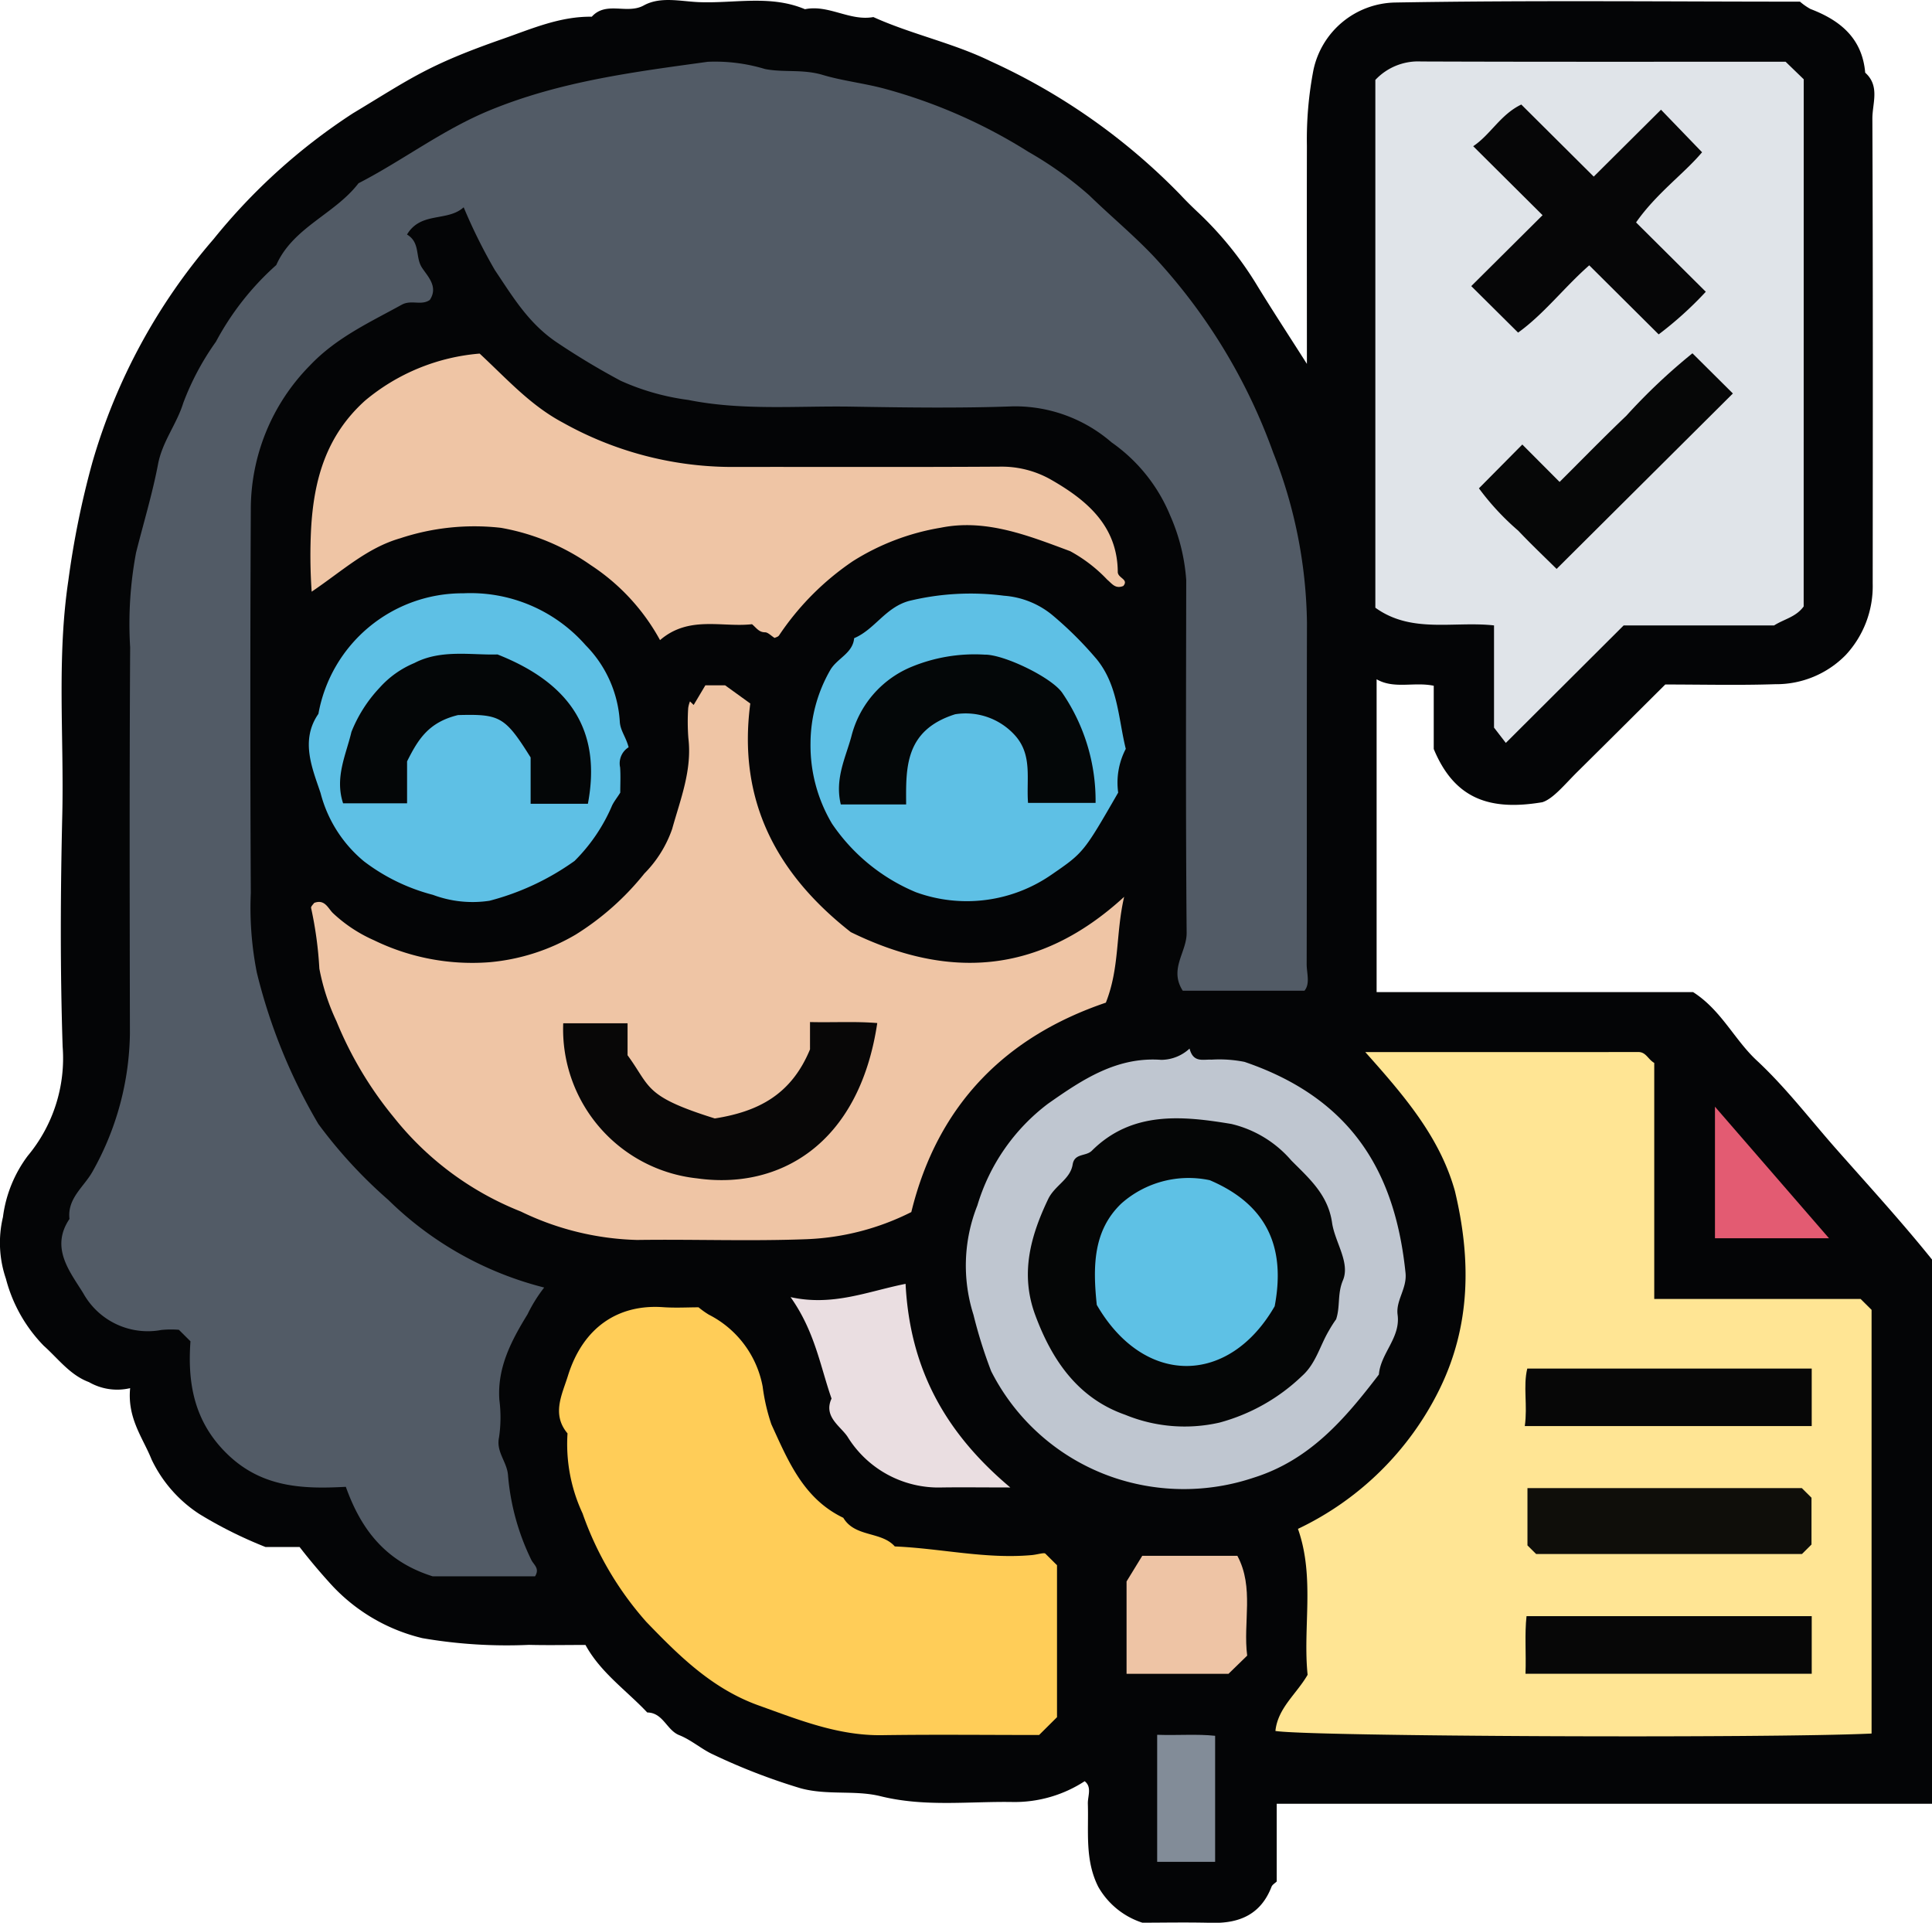 <svg id="Grupo_877670" data-name="Grupo 877670" xmlns="http://www.w3.org/2000/svg" xmlns:xlink="http://www.w3.org/1999/xlink" width="131" height="130.353" viewBox="0 0 131 130.353">
  <defs>
    <clipPath id="clip-path">
      <rect id="Rectángulo_326430" data-name="Rectángulo 326430" width="131" height="130.353" fill="none"/>
    </clipPath>
  </defs>
  <g id="Grupo_877669" data-name="Grupo 877669" clip-path="url(#clip-path)">
    <path id="Trazado_618458" data-name="Trazado 618458" d="M8.824,94.112c-.2,2.056.871,3.376,1.451,4.828a9.045,9.045,0,0,0,3.253,3.711,29.19,29.19,0,0,0,4.478,2.231h2.31c.628.813,1.321,1.638,2.011,2.4a12.279,12.279,0,0,0,6.318,3.779,33.693,33.693,0,0,0,7.218.454c1.277.032,2.558.005,3.836.006,1.018,1.868,2.768,3.073,4.188,4.578,1.08.01,1.311,1.2,2.173,1.539.817.325,1.527.961,2.276,1.3a41.515,41.515,0,0,0,5.953,2.3c1.812.493,3.69.109,5.41.536,3.015.748,6.015.34,9.015.395a8.7,8.7,0,0,0,4.832-1.41c.512.4.2,1.012.216,1.53.06,1.892-.213,3.81.708,5.632a5.319,5.319,0,0,0,2.988,2.43c1.3,0,3-.035,4.694.009,1.9.048,3.343-.579,4.064-2.445.056-.144.234-.241.352-.356v-5.272H131V85.39c-2.1-2.611-4.339-5.05-6.526-7.529-1.763-2-3.39-4.138-5.356-5.965-1.526-1.419-2.408-3.417-4.318-4.636H93.342V46.052c1.186.683,2.526.16,3.873.439v4.287c1.417,3.419,3.83,4.2,7.359,3.61.734-.225,1.519-1.208,2.392-2.072,1.993-1.97,3.977-3.95,5.948-5.91,2.5,0,4.979.062,7.449-.02a6.59,6.59,0,0,0,4.79-1.983,6.848,6.848,0,0,0,1.826-4.839c.009-10.512.02-21.024-.022-31.536,0-1.028.525-2.2-.486-3.1-.2-2.322-1.679-3.544-3.706-4.316a4.093,4.093,0,0,1-.717-.5c-9.066,0-18.268-.1-27.465.059a5.774,5.774,0,0,0-5.525,4.575,24.88,24.88,0,0,0-.443,5.144c-.01,4.821,0,9.643,0,14.781-1.222-1.92-2.3-3.566-3.329-5.242A23.626,23.626,0,0,0,81.3,14.461c-.435-.406-.861-.824-1.266-1.259A42.432,42.432,0,0,0,67.179,4.157c-2.571-1.254-5.373-1.83-7.96-3-1.6.29-3.033-.864-4.638-.532-2.343-.99-4.8-.38-7.207-.481-1.24-.052-2.592-.4-3.725.225s-2.544-.319-3.523.764c-2.143-.029-4.049.807-6.025,1.5-5.12,1.786-6.228,2.677-10.178,5.053a40.435,40.435,0,0,0-9.446,8.53,40.107,40.107,0,0,0-8.219,15.15,59.776,59.776,0,0,0-1.625,8c-.788,5.281-.29,10.552-.409,15.824C4.1,60.438,4.075,65.7,4.247,70.95A10.325,10.325,0,0,1,1.88,78.363,8.763,8.763,0,0,0,.2,82.513a7.529,7.529,0,0,0,.2,4.176,10.17,10.17,0,0,0,2.564,4.546c.983.877,1.783,1.989,3.069,2.467a3.84,3.84,0,0,0,2.787.41" transform="translate(0 0)" fill="#040506"/>
    <path id="Trazado_618459" data-name="Trazado 618459" d="M31.093,22.284c.6-.911-.191-1.63-.551-2.205-.447-.714-.088-1.679-1-2.222.948-1.577,2.732-.846,3.843-1.847A36.577,36.577,0,0,0,35.5,20.268c1.2,1.782,2.271,3.611,4.213,4.91a50.138,50.138,0,0,0,4.317,2.593,16.251,16.251,0,0,0,4.58,1.3c3.675.738,7.368.394,11.051.454,3.665.06,7.336.114,11-.02a10,10,0,0,1,6.656,2.444A11.3,11.3,0,0,1,81.287,36.9a13.1,13.1,0,0,1,1.091,4.387c-.013,7.97-.04,15.938.028,23.907.011,1.325-1.211,2.454-.264,3.929h8.253c.4-.483.147-1.182.149-1.817.022-7.714,0-15.429.02-23.144a32.47,32.47,0,0,0-2.291-11.522,38.732,38.732,0,0,0-8.051-13.249c-1.4-1.487-2.963-2.774-4.413-4.185a24.6,24.6,0,0,0-4.124-2.949A35.9,35.9,0,0,0,61.96,7.981c-1.4-.381-2.89-.543-4.225-.943-1.356-.407-2.637-.152-3.914-.4a11.634,11.634,0,0,0-3.884-.492c-5,.69-9.968,1.316-14.75,3.276-3.226,1.323-5.906,3.4-8.933,4.959-1.609,2.1-4.437,2.981-5.576,5.544a18.835,18.835,0,0,0-4.092,5.2,18.021,18.021,0,0,0-2.216,4.155c-.444,1.439-1.416,2.605-1.709,4.146-.384,2.016-.989,4-1.491,6a26.11,26.11,0,0,0-.4,6.424c-.052,8.731-.033,17.464-.016,26.2A19.572,19.572,0,0,1,8.2,81.417c-.584,1.022-1.706,1.8-1.544,3.178-1.322,1.962.037,3.584.931,5.032A5.007,5.007,0,0,0,12.9,92.121a6.887,6.887,0,0,1,1.174-.01l.786.781c-.2,2.747.2,5.425,2.506,7.653,2.337,2.262,5.1,2.373,8.028,2.212,1.017,2.841,2.647,5.047,5.886,6.067h6.944c.34-.55-.1-.777-.263-1.133A16.092,16.092,0,0,1,36.393,102c-.057-.936-.823-1.594-.612-2.59a9.228,9.228,0,0,0,.025-2.535c-.161-2.205.828-4.055,1.912-5.821a10.106,10.106,0,0,1,1.126-1.808,23.171,23.171,0,0,1-10.568-5.939,32.146,32.146,0,0,1-4.746-5.15,37.929,37.929,0,0,1-4.17-10.26,22.644,22.644,0,0,1-.409-5.4q-.063-12.97,0-25.941a13.882,13.882,0,0,1,4-9.813c1.8-1.9,4.04-2.916,6.232-4.126.653-.361,1.337.084,1.912-.331" transform="translate(-1.945 -1.957)" fill="#525b66"/>
    <path id="Trazado_618460" data-name="Trazado 618460" d="M128.463,137.373c1.156,3.292.322,6.663.653,9.891-.762,1.315-2.019,2.248-2.183,3.806,2.215.38,33.458.507,40.423.176V122.521l-.745-.74H152.62v-16c-.432-.252-.555-.74-1.078-.739-6.111.008-12.221.005-18.514.005,2.645,2.965,5.053,5.761,6.076,9.419,1.093,4.577,1.1,9.1-1.066,13.482a20.482,20.482,0,0,1-9.575,9.421" transform="translate(-40.453 -33.719)" fill="#ffe594"/>
    <path id="Trazado_618461" data-name="Trazado 618461" d="M165.925,7.345l-1.23-1.19c-8.2,0-16.46.015-24.716-.016a3.972,3.972,0,0,0-3.1,1.251V43.171c2.451,1.769,5.292.9,8.047,1.2V51.3l.8,1.038,7.988-7.964h10.2c.705-.445,1.474-.562,2.008-1.287Z" transform="translate(-43.623 -1.971)" fill="#e0e4e9"/>
    <path id="Trazado_618462" data-name="Trazado 618462" d="M71.659,104.135c1.8-7.366,6.489-11.921,13.19-14.194.944-2.386.659-4.648,1.24-7.175-5.79,5.315-11.968,5.607-18.534,2.393-5.008-3.924-7.69-8.884-6.815-15.5l-1.707-1.232H57.693L56.9,69.759l-.249-.243a1.932,1.932,0,0,0-.122.456A14.636,14.636,0,0,0,56.54,72c.264,2.17-.542,4.166-1.1,6.17a8.032,8.032,0,0,1-1.881,3.015,18.488,18.488,0,0,1-4.651,4.137A13.923,13.923,0,0,1,43.05,87.2a15.215,15.215,0,0,1-7.819-1.487,9.854,9.854,0,0,1-2.806-1.858c-.327-.333-.544-.944-1.256-.677-.052.083-.235.242-.208.348a25.781,25.781,0,0,1,.559,4.107A14.781,14.781,0,0,0,32.68,91.2a25.313,25.313,0,0,0,3.91,6.54,20.741,20.741,0,0,0,8.59,6.36,19.137,19.137,0,0,0,7.89,1.929c3.832-.053,7.67.094,11.5-.052a17.24,17.24,0,0,0,7.092-1.841" transform="translate(-9.866 -21.965)" fill="#efc5a5"/>
    <path id="Trazado_618463" data-name="Trazado 618463" d="M78.4,146.727c-.909-1.035-2.7-.608-3.491-1.941-2.7-1.293-3.742-3.859-4.877-6.336a13.129,13.129,0,0,1-.592-2.564,6.875,6.875,0,0,0-3.647-4.871,5.848,5.848,0,0,1-.7-.5c-.721,0-1.569.05-2.409-.009-2.992-.21-5.414,1.319-6.452,4.665-.389,1.255-1.116,2.592-.023,3.893a11.1,11.1,0,0,0,1.021,5.425,22.009,22.009,0,0,0,4.332,7.364c2.219,2.3,4.461,4.527,7.612,5.656,2.73.978,5.389,2.057,8.367,2.014,3.569-.052,7.139-.012,10.643-.012l1.215-1.208V148l-.79-.785c-.093-.087-.55.067-.938.1-3.109.278-6.153-.456-9.267-.588" transform="translate(-17.728 -41.885)" fill="#ffcd58"/>
    <path id="Trazado_618464" data-name="Trazado 618464" d="M86.019,51.05c.375-.452-.379-.519-.382-.942-.022-3.088-2.053-4.834-4.47-6.224a6.746,6.746,0,0,0-3.459-.915c-6.138.039-12.276.011-18.414.02a23.543,23.543,0,0,1-11.286-3.007c-2.2-1.17-3.766-2.937-5.639-4.678A13.849,13.849,0,0,0,34.6,38.492c-2.65,2.387-3.471,5.375-3.66,8.684a35.21,35.21,0,0,0,.039,4.27c2.128-1.442,3.757-2.973,6.007-3.622a15.986,15.986,0,0,1,6.825-.708A15.167,15.167,0,0,1,49.9,49.643a14.212,14.212,0,0,1,4.7,5.086c1.956-1.687,4.2-.847,6.237-1.078.3.251.465.546.877.548.206,0,.41.232.653.382.067-.036.23-.069.3-.167a18.457,18.457,0,0,1,5.013-5.04,16.094,16.094,0,0,1,5.96-2.266c3.065-.621,5.957.546,8.769,1.591a10.1,10.1,0,0,1,2.515,1.934c.317.261.551.658,1.109.416" transform="translate(-9.846 -11.332)" fill="#efc5a5"/>
    <path id="Trazado_618465" data-name="Trazado 618465" d="M111.284,104.7a2.852,2.852,0,0,1-1.916.76c-3.03-.226-5.386,1.365-7.684,2.978A13.483,13.483,0,0,0,96.9,115.33a11.018,11.018,0,0,0-.264,7.415,32.23,32.23,0,0,0,1.2,3.824,14.569,14.569,0,0,0,8.346,7.223,14.861,14.861,0,0,0,9.416.007c3.858-1.2,6.236-4.012,8.527-7.006.116-1.443,1.478-2.491,1.269-4.051-.13-.981.646-1.772.537-2.837-.661-6.416-3.316-11.716-10.918-14.307a8.687,8.687,0,0,0-2.236-.151c-.569-.033-1.237.234-1.489-.75" transform="translate(-30.629 -33.607)" fill="#bfc6d0"/>
    <path id="Trazado_618466" data-name="Trazado 618466" d="M51.853,72.753c0-.53.031-1.122-.009-1.71a1.283,1.283,0,0,1,.576-1.367c-.193-.734-.575-1.136-.6-1.767a8.057,8.057,0,0,0-2.312-5.148,10.383,10.383,0,0,0-8.3-3.523,9.926,9.926,0,0,0-9.822,8.173c-1.261,1.809-.39,3.75.146,5.37a8.892,8.892,0,0,0,2.941,4.627,13.147,13.147,0,0,0,4.678,2.274,7.659,7.659,0,0,0,3.839.4,17.48,17.48,0,0,0,5.765-2.7,11.826,11.826,0,0,0,2.55-3.771c.153-.3.347-.534.546-.855" transform="translate(-9.796 -19.015)" fill="#5ec0e5"/>
    <path id="Trazado_618467" data-name="Trazado 618467" d="M101.529,72.776a4.946,4.946,0,0,1,.514-2.973c-.508-2.065-.525-4.283-1.955-6.057a24.708,24.708,0,0,0-3.04-3.026,5.821,5.821,0,0,0-3.267-1.3,17.664,17.664,0,0,0-6.443.356c-1.611.452-2.316,1.933-3.713,2.523-.091,1.016-1.12,1.346-1.6,2.127a10.016,10.016,0,0,0-1.359,5,10.375,10.375,0,0,0,1.457,5.448,12.808,12.808,0,0,0,5.683,4.645,10.086,10.086,0,0,0,9.176-1.17c2.2-1.511,2.2-1.511,4.542-5.575" transform="translate(-25.709 -19.033)" fill="#5ec0e5"/>
    <path id="Trazado_618468" data-name="Trazado 618468" d="M86.478,128.185c-2.554.506-4.92,1.537-7.8.9,1.652,2.33,2.01,4.681,2.779,6.878-.568,1.226.61,1.871,1.085,2.587a7.244,7.244,0,0,0,6.395,3.44c1.421-.02,2.843,0,4.64,0-4.437-3.73-6.806-8.069-7.1-13.8" transform="translate(-25.074 -41.146)" fill="#eadee1"/>
    <path id="Trazado_618469" data-name="Trazado 618469" d="M119.631,155.342h-6.449l-1.064,1.737v6.264h6.91l1.269-1.235c-.292-2.241.489-4.619-.666-6.766" transform="translate(-35.731 -49.864)" fill="#eec4a5"/>
    <path id="Trazado_618470" data-name="Trazado 618470" d="M170.678,110.5v8.917h7.731l-7.731-8.917" transform="translate(-54.394 -35.47)" fill="#e35b72"/>
    <path id="Trazado_618471" data-name="Trazado 618471" d="M115.164,181.825h3.93V173.28c-1.217-.132-2.534-.019-3.93-.068Z" transform="translate(-36.702 -55.6)" fill="#828c98"/>
    <path id="Trazado_618472" data-name="Trazado 618472" d="M170.63,153.049l.646-.642v-3.174l-.654-.65H152.017v3.883l.587.583Z" transform="translate(-48.447 -47.694)" fill="#0f0e0a"/>
    <path id="Trazado_618473" data-name="Trazado 618473" d="M171.23,165.269v-3.906H151.892c-.136,1.207-.02,2.517-.07,3.906Z" transform="translate(-48.385 -51.796)" fill="#070707"/>
    <path id="Trazado_618474" data-name="Trazado 618474" d="M171.206,140.544v-3.9H151.92c-.294,1.193.032,2.512-.169,3.9Z" transform="translate(-48.362 -43.862)" fill="#070707"/>
    <path id="Trazado_618475" data-name="Trazado 618475" d="M151.261,17.939l-4.837,4.809L149.6,25.9c1.743-1.249,3.129-3.072,4.824-4.561l4.708,4.682a24.408,24.408,0,0,0,3.195-2.89l-4.728-4.7c1.375-1.97,3.256-3.306,4.475-4.757l-2.784-2.885-4.561,4.535-4.912-4.886c-1.415.68-2.09,2.048-3.261,2.825l4.7,4.673" transform="translate(-46.665 -3.351)" fill="#060607"/>
    <path id="Trazado_618476" data-name="Trazado 618476" d="M152.659,44l-2.53-2.539-2.942,2.97a17.422,17.422,0,0,0,2.667,2.872c.873.923,1.8,1.8,2.6,2.592L164.407,38l-2.742-2.724a39.985,39.985,0,0,0-4.484,4.236c-1.535,1.462-3.014,2.983-4.523,4.483" transform="translate(-46.908 -11.324)" fill="#060707"/>
    <path id="Trazado_618477" data-name="Trazado 618477" d="M60.416,104.294v-2.165H56.054a10.164,10.164,0,0,0,9.083,10.516c5.482.776,10.969-2.216,12.21-10.53-1.5-.124-2.986-.029-4.56-.068V103.9c-1.273,3.075-3.512,4.217-6.455,4.682-4.826-1.511-4.327-2.119-5.916-4.285" transform="translate(-17.864 -32.756)" fill="#080707"/>
    <path id="Trazado_618478" data-name="Trazado 618478" d="M123.194,125.3c.3-.882.075-1.728.468-2.659.507-1.2-.548-2.589-.737-3.907-.274-1.9-1.552-3-2.758-4.212a7.7,7.7,0,0,0-4.068-2.481c-3.355-.56-6.753-.883-9.463,1.815-.406.4-1.171.15-1.3.93-.161,1.014-1.217,1.418-1.664,2.354-1.226,2.567-1.893,5.1-.874,7.854,1.13,3.054,2.892,5.641,6.1,6.763a10.613,10.613,0,0,0,6.391.531,12.934,12.934,0,0,0,5.6-3.163c.94-.838,1.213-2.049,1.82-3.07a8.6,8.6,0,0,1,.478-.755" transform="translate(-32.604 -35.841)" fill="#050606"/>
    <path id="Trazado_618479" data-name="Trazado 618479" d="M44.52,65.323c-1.75.054-3.835-.362-5.636.581a6.5,6.5,0,0,0-2.359,1.675,9.469,9.469,0,0,0-1.91,2.994c-.36,1.534-1.147,3.085-.566,4.841h4.338V72.572c.751-1.5,1.459-2.654,3.453-3.139,2.845-.076,3.182.094,4.924,2.872v3.14h3.884c.929-4.932-1.165-8.161-6.127-10.121" transform="translate(-10.785 -20.954)" fill="#040607"/>
    <path id="Trazado_618480" data-name="Trazado 618480" d="M83.62,75.519H88.05c-.013-2.45-.116-5.027,3.323-6.114a4.5,4.5,0,0,1,4.058,1.431c1.2,1.338.76,2.948.884,4.579h4.58a12.942,12.942,0,0,0-2.24-7.434c-.692-1.056-3.984-2.642-5.284-2.618a11.224,11.224,0,0,0-5.017.852,6.932,6.932,0,0,0-4.019,4.7c-.394,1.449-1.134,2.865-.715,4.607" transform="translate(-26.609 -20.981)" fill="#040708"/>
    <path id="Trazado_618481" data-name="Trazado 618481" d="M109.09,126.232c3.2,5.533,8.954,5.5,12.067.1.759-4-.518-6.891-4.4-8.545a6.878,6.878,0,0,0-6,1.583c-1.887,1.81-1.945,4.2-1.663,6.861" transform="translate(-34.727 -37.774)" fill="#5ec1e5"/>
  </g>
</svg>

